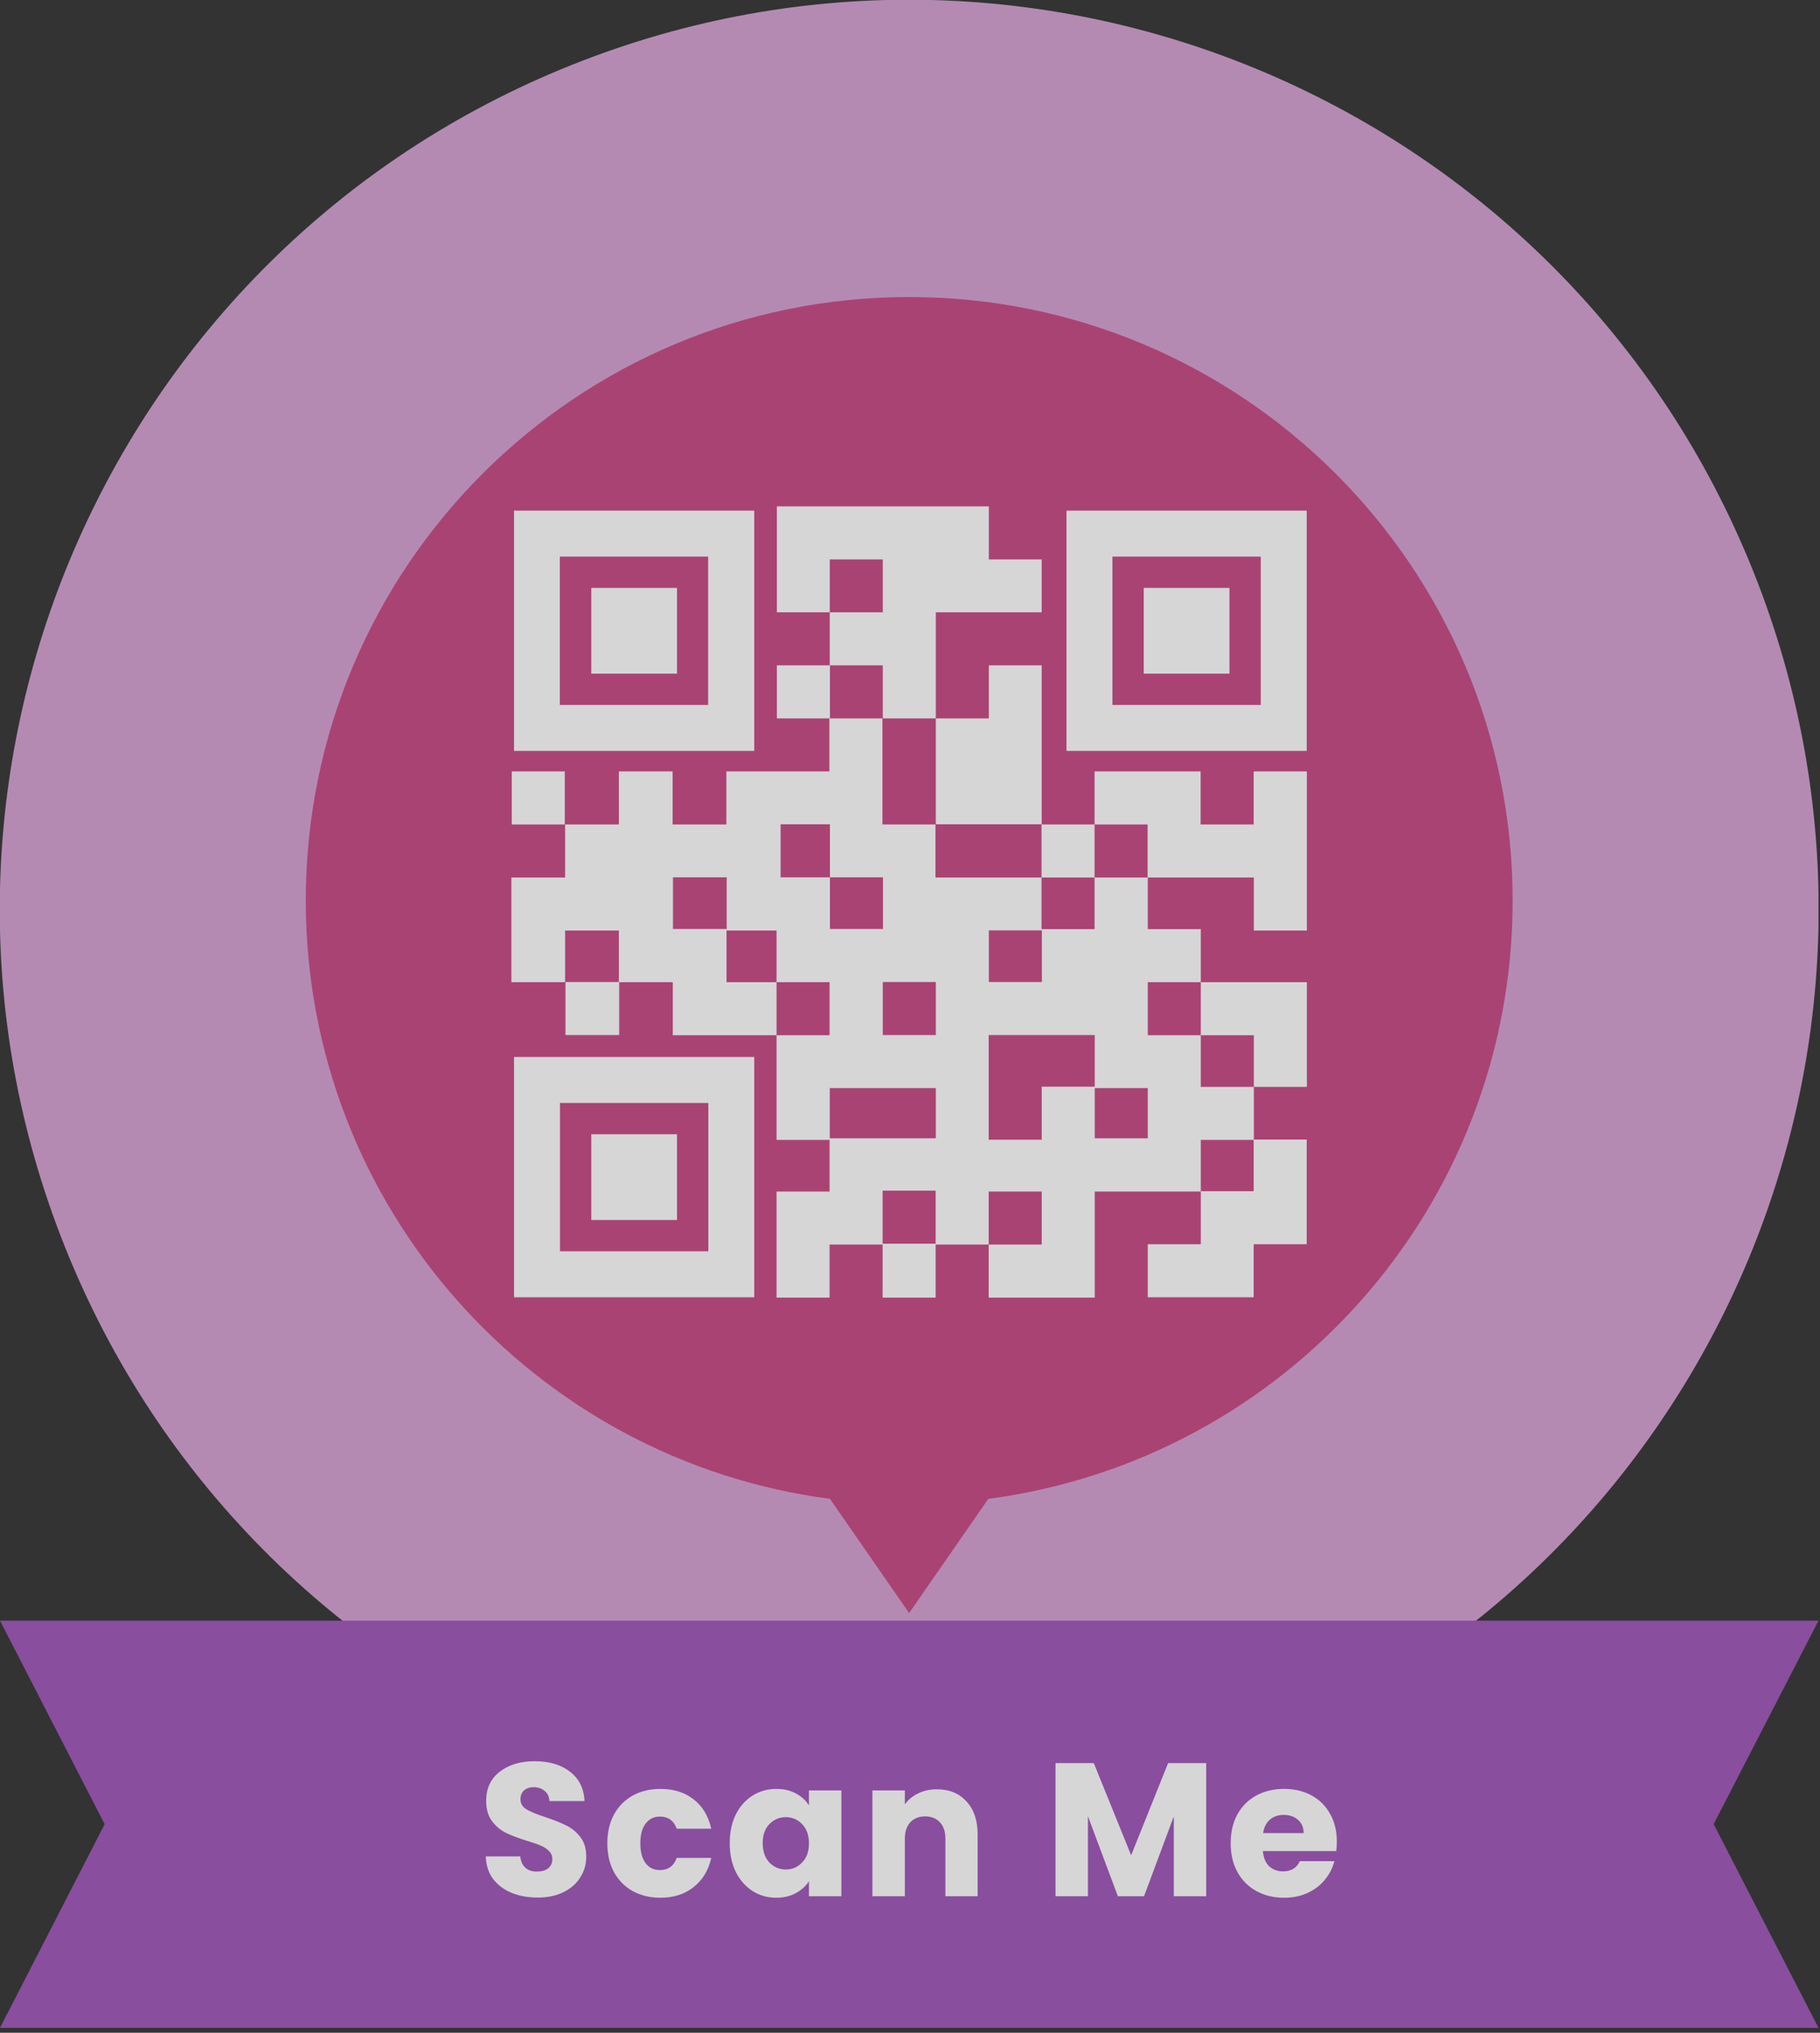 <svg width="240" height="268" viewBox="0 0 240 268" fill="none" xmlns="http://www.w3.org/2000/svg">
<rect x="0" y="0" width="240" height="268" fill="#333333" stroke="none"/>
<g opacity="0.8">
<g clip-path="url(#clip0_114_2719)">
<path d="M164.374 231.233C225.865 206.668 255.8 136.906 231.236 75.414C206.671 13.922 136.908 -16.013 75.417 8.552C13.925 33.117 -16.01 102.88 8.555 164.371C33.12 225.863 102.882 255.798 164.374 231.233Z" fill="#D5A0D3"/>
<path d="M239.8 267.354H0L13.8 240.499L0 213.668H239.8L225.977 240.499L239.8 267.354Z" fill="#9F55B9"/>
<path d="M199.468 118.746C199.468 74.805 163.849 39.163 119.885 39.163C75.92 39.163 40.324 74.782 40.324 118.746C40.324 159.144 70.442 192.502 109.441 197.607L119.885 212.666L130.328 197.607C169.351 192.479 199.468 159.144 199.468 118.746Z" fill="#C74783"/>
<path d="M99.442 67.322H67.785V99.001H99.465V67.322H99.442ZM93.381 92.941H73.823V73.383H93.381V92.941Z" fill="white"/>
<path d="M89.276 77.509H77.971V88.815H89.276V77.509Z" fill="white"/>
<path d="M74.476 101.706H67.482V108.699H74.476V101.706Z" fill="white"/>
<path d="M140.635 67.322V99.001H172.314V67.322H140.635ZM166.254 92.941H146.696V73.383H166.254V92.941Z" fill="white"/>
<path d="M162.126 77.509H150.82V88.815H162.126V77.509Z" fill="white"/>
<path d="M67.785 171.033H99.465V139.353H67.785V171.033ZM73.846 145.414H93.404V164.972H73.846V145.414Z" fill="white"/>
<path d="M89.276 149.54H77.971V160.845H89.276V149.54Z" fill="white"/>
<path d="M81.653 129.469H74.566V136.462H81.653V129.469Z" fill="white"/>
<path d="M151.355 164.039V171.032H158.349H165.319V164.039H172.312V157.046V150.239H165.319V157.046H158.349V164.039H151.355Z" fill="white"/>
<path d="M109.443 87.719H102.449V94.712H109.443V87.719Z" fill="white"/>
<path d="M165.318 101.705V108.699H158.325V101.705H151.332H144.339V108.699H151.332V115.692H144.339V108.699H137.345V115.692H144.339V122.499H137.345V115.692H130.352H123.359V108.699H116.365V101.705V94.712H109.372V101.705H102.379H95.782V108.699H88.695V101.705H81.609V108.699H74.522V115.692H67.436V122.499V122.685V129.492H74.522V122.685H81.609V129.492H88.719V136.485H95.805H102.402V129.492H95.805V122.685H102.402V129.492H109.395V136.485H102.402V143.292V143.479V150.285H109.395V157.092H102.402V164.085V171.079H109.395V164.085H116.389V171.079H123.382V164.085H130.375V157.092H137.369V164.085H130.375V171.079H137.369H144.362V164.085V157.092H151.355H158.348V150.285H165.342V143.292H172.335V136.485V129.492H165.342H158.348V136.485H165.342V143.292H158.348V136.485H151.355V129.492H158.348V122.499H151.355V115.692H158.348H165.342V122.685H172.335V115.692V108.699V101.705H165.318ZM95.828 122.475H88.742V115.668H95.828V122.475ZM102.938 115.668V108.675H109.442V115.668H116.435V122.475H109.442V115.668H102.938ZM123.382 163.969H116.389V156.976H123.382V163.969ZM123.405 150.076H116.412H109.419V143.455H116.412H123.405V150.076ZM123.405 136.462H116.412V129.469H123.405V136.462ZM130.399 122.662H137.392V129.469H130.399V122.662ZM137.369 143.269V150.262H130.375V143.269V136.462H137.369H144.362V143.269H137.369ZM151.355 150.076H144.362V143.455H151.355V150.076Z" fill="white"/>
<path d="M130.396 94.712H123.402V101.705V108.675H130.396H137.366V101.705V94.712V87.719H130.396V94.712Z" fill="white"/>
<path d="M130.397 73.755V66.762H123.404H116.411H109.417H102.447V73.755V80.725H109.417V73.755H116.411V80.725H109.417V87.719H116.411V94.712H123.404V87.719V80.725H130.397H137.367V73.755H130.397Z" fill="white"/>
<path d="M70.908 250.175C69.625 250.175 68.475 249.967 67.458 249.55C66.442 249.133 65.625 248.517 65.008 247.7C64.408 246.883 64.092 245.9 64.058 244.75H68.608C68.675 245.4 68.9 245.9 69.283 246.25C69.667 246.583 70.167 246.75 70.783 246.75C71.417 246.75 71.917 246.608 72.283 246.325C72.65 246.025 72.833 245.617 72.833 245.1C72.833 244.667 72.683 244.308 72.383 244.025C72.1 243.742 71.742 243.508 71.308 243.325C70.892 243.142 70.292 242.933 69.508 242.7C68.375 242.35 67.45 242 66.733 241.65C66.017 241.3 65.4 240.783 64.883 240.1C64.367 239.417 64.108 238.525 64.108 237.425C64.108 235.792 64.7 234.517 65.883 233.6C67.067 232.667 68.608 232.2 70.508 232.2C72.442 232.2 74 232.667 75.183 233.6C76.367 234.517 77 235.8 77.083 237.45H72.458C72.425 236.883 72.217 236.442 71.833 236.125C71.45 235.792 70.958 235.625 70.358 235.625C69.842 235.625 69.425 235.767 69.108 236.05C68.792 236.317 68.633 236.708 68.633 237.225C68.633 237.792 68.9 238.233 69.433 238.55C69.967 238.867 70.8 239.208 71.933 239.575C73.067 239.958 73.983 240.325 74.683 240.675C75.4 241.025 76.017 241.533 76.533 242.2C77.05 242.867 77.308 243.725 77.308 244.775C77.308 245.775 77.05 246.683 76.533 247.5C76.033 248.317 75.3 248.967 74.333 249.45C73.367 249.933 72.225 250.175 70.908 250.175ZM80.089 243.025C80.089 241.575 80.381 240.308 80.964 239.225C81.564 238.142 82.389 237.308 83.439 236.725C84.506 236.142 85.722 235.85 87.089 235.85C88.839 235.85 90.297 236.308 91.464 237.225C92.647 238.142 93.422 239.433 93.789 241.1H89.239C88.856 240.033 88.114 239.5 87.014 239.5C86.231 239.5 85.606 239.808 85.139 240.425C84.672 241.025 84.439 241.892 84.439 243.025C84.439 244.158 84.672 245.033 85.139 245.65C85.606 246.25 86.231 246.55 87.014 246.55C88.114 246.55 88.856 246.017 89.239 244.95H93.789C93.422 246.583 92.647 247.867 91.464 248.8C90.281 249.733 88.823 250.2 87.089 250.2C85.722 250.2 84.506 249.908 83.439 249.325C82.389 248.742 81.564 247.908 80.964 246.825C80.381 245.742 80.089 244.475 80.089 243.025ZM96.226 243C96.226 241.567 96.493 240.308 97.026 239.225C97.576 238.142 98.317 237.308 99.251 236.725C100.184 236.142 101.226 235.85 102.376 235.85C103.359 235.85 104.218 236.05 104.951 236.45C105.701 236.85 106.276 237.375 106.676 238.025V236.05H110.951V250H106.676V248.025C106.259 248.675 105.676 249.2 104.926 249.6C104.193 250 103.334 250.2 102.351 250.2C101.218 250.2 100.184 249.908 99.251 249.325C98.317 248.725 97.576 247.883 97.026 246.8C96.493 245.7 96.226 244.433 96.226 243ZM106.676 243.025C106.676 241.958 106.376 241.117 105.776 240.5C105.193 239.883 104.476 239.575 103.626 239.575C102.776 239.575 102.051 239.883 101.451 240.5C100.868 241.1 100.576 241.933 100.576 243C100.576 244.067 100.868 244.917 101.451 245.55C102.051 246.167 102.776 246.475 103.626 246.475C104.476 246.475 105.193 246.167 105.776 245.55C106.376 244.933 106.676 244.092 106.676 243.025ZM123.544 235.9C125.177 235.9 126.477 236.433 127.444 237.5C128.427 238.55 128.919 240 128.919 241.85V250H124.669V242.425C124.669 241.492 124.427 240.767 123.944 240.25C123.46 239.733 122.81 239.475 121.994 239.475C121.177 239.475 120.527 239.733 120.044 240.25C119.56 240.767 119.319 241.492 119.319 242.425V250H115.044V236.05H119.319V237.9C119.752 237.283 120.335 236.8 121.069 236.45C121.802 236.083 122.627 235.9 123.544 235.9ZM159.062 232.45V250H154.787V239.475L150.862 250H147.412L143.462 239.45V250H139.187V232.45H144.237L149.162 244.6L154.037 232.45H159.062ZM176.286 242.8C176.286 243.2 176.261 243.617 176.211 244.05H166.536C166.603 244.917 166.878 245.583 167.361 246.05C167.861 246.5 168.47 246.725 169.186 246.725C170.253 246.725 170.995 246.275 171.411 245.375H175.961C175.728 246.292 175.303 247.117 174.686 247.85C174.086 248.583 173.328 249.158 172.411 249.575C171.495 249.992 170.47 250.2 169.336 250.2C167.97 250.2 166.753 249.908 165.686 249.325C164.62 248.742 163.786 247.908 163.186 246.825C162.586 245.742 162.286 244.475 162.286 243.025C162.286 241.575 162.578 240.308 163.161 239.225C163.761 238.142 164.595 237.308 165.661 236.725C166.728 236.142 167.953 235.85 169.336 235.85C170.686 235.85 171.886 236.133 172.936 236.7C173.986 237.267 174.803 238.075 175.386 239.125C175.986 240.175 176.286 241.4 176.286 242.8ZM171.911 241.675C171.911 240.942 171.661 240.358 171.161 239.925C170.661 239.492 170.036 239.275 169.286 239.275C168.57 239.275 167.961 239.483 167.461 239.9C166.978 240.317 166.678 240.908 166.561 241.675H171.911Z" fill="white"/>
</g>
</g>
<defs>
<clipPath id="clip0_114_2719">
<rect width="239.8" height="267.354" fill="white"/>
</clipPath>
</defs>
</svg>
